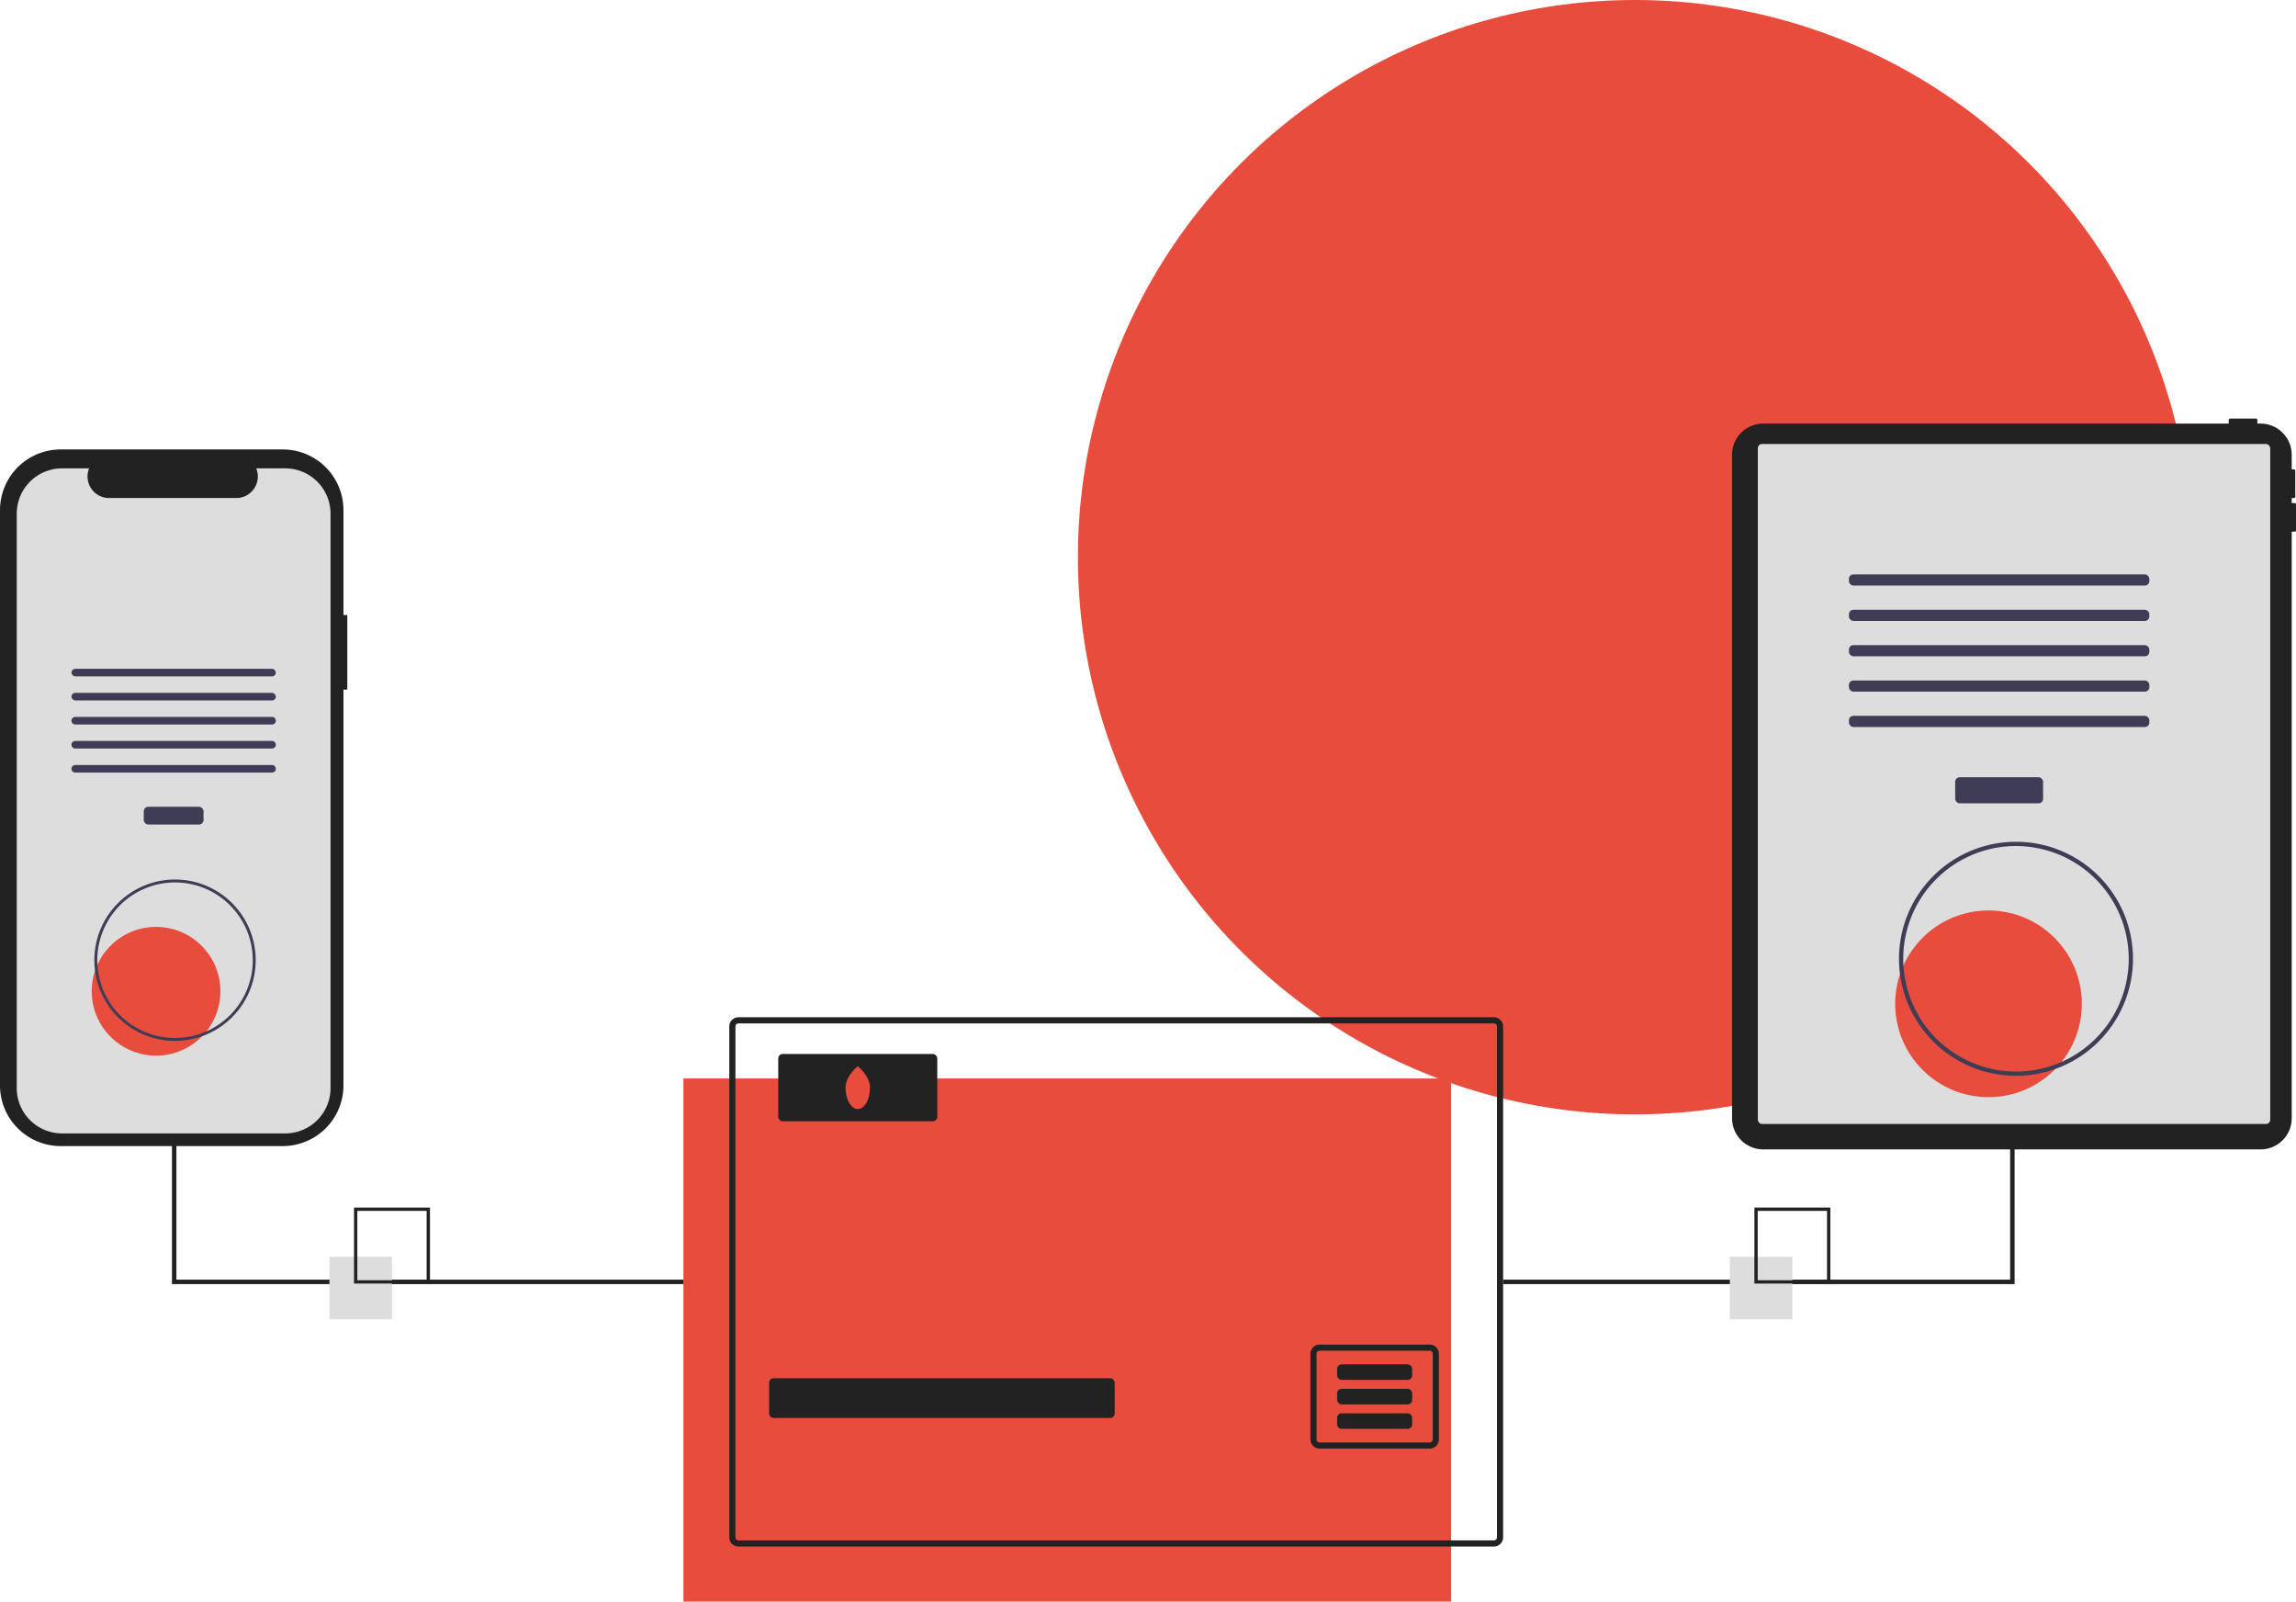 <svg xmlns="http://www.w3.org/2000/svg" width="464.904" height="324.228" viewBox="0 0 464.904 324.228"><defs><style>.a{fill:#e74c3c;}.b{fill:#222;}.c{fill:#ddd;}.d{fill:#3f3d56;}</style></defs><g transform="translate(3720.406 -1742.699)"><circle class="a" cx="112.801" cy="112.801" r="112.801" transform="translate(-3502.146 1742.699)"/><rect class="a" width="155.446" height="105.902" transform="translate(-3582.023 1961.025)"/><path class="b" d="M-3417.908,1948.638h-152.967a1.862,1.862,0,0,0-1.859,1.859v103.424a1.859,1.859,0,0,0,1.859,1.859h152.967a1.859,1.859,0,0,0,1.859-1.859h0V1950.5A1.862,1.862,0,0,0-3417.908,1948.638Zm.62,105.283a.619.619,0,0,1-.616.62h-152.971a.619.619,0,0,1-.62-.616V1950.5a.621.621,0,0,1,.62-.619h152.967a.62.62,0,0,1,.62.619Z"/><rect class="b" width="69.982" height="8.051" rx="0.904" transform="translate(-3564.682 2021.717)"/><path class="b" d="M-3430.914,2014.906h-22.292a1.858,1.858,0,0,0-1.858,1.858h0V2034.1a1.858,1.858,0,0,0,1.858,1.858h22.292a1.858,1.858,0,0,0,1.858-1.858h0v-17.339a1.858,1.858,0,0,0-1.858-1.859Zm.619,19.2a.619.619,0,0,1-.619.619h-22.292a.619.619,0,0,1-.619-.619v-17.339a.617.617,0,0,1,.616-.62h22.295a.618.618,0,0,1,.619.616V2034.1Z"/><rect class="b" width="15.197" height="3.144" rx="0.904" transform="translate(-3449.658 2018.907)"/><rect class="b" width="15.197" height="3.144" rx="0.904" transform="translate(-3449.658 2023.861)"/><rect class="b" width="15.197" height="3.144" rx="0.904" transform="translate(-3449.658 2028.816)"/><rect class="b" width="32.204" height="13.625" rx="0.904" transform="translate(-3562.824 1956.071)"/><path class="a" d="M-3544.245,1962.883c0,2.395-1.109,4.336-2.478,4.336s-2.477-1.941-2.477-4.336,2.477-4.335,2.477-4.335S-3544.245,1960.489-3544.245,1962.883Z"/><path class="b" d="M-3312.485,1900.629h-.9v101.128h-102.659v.9h103.564Z"/><path class="b" d="M-3582.023,2002.661h-103.564V1900.629h.9v101.128h102.66Z"/><path class="b" d="M-3255.792,1844.538h-.58v-1.014h.435a.29.29,0,0,0,.29-.29v-5.217a.29.29,0,0,0-.29-.29h-.435v-2.962a6.311,6.311,0,0,0-6.311-6.312h-.644v-.724a.29.29,0,0,0-.29-.29h-5.217a.29.29,0,0,0-.29.29h0v.724h-94.255a6.312,6.312,0,0,0-6.311,6.312h0v134.314a6.312,6.312,0,0,0,6.311,6.311h100.7a6.31,6.31,0,0,0,6.311-6.311h0V1850.334h.58a.289.289,0,0,0,.29-.289v-5.217a.29.29,0,0,0-.29-.29Z"/><rect class="c" width="103.756" height="137.666" rx="0.861" transform="translate(-3364.474 1832.582)"/><rect class="d" width="17.799" height="5.275" rx="0.904" transform="translate(-3324.511 1900.05)"/><rect class="d" width="60.835" height="2.261" rx="0.904" transform="translate(-3346.029 1858.985)"/><rect class="d" width="60.835" height="2.261" rx="0.904" transform="translate(-3346.029 1866.143)"/><rect class="d" width="60.835" height="2.261" rx="0.904" transform="translate(-3346.029 1873.301)"/><rect class="d" width="60.835" height="2.261" rx="0.904" transform="translate(-3346.029 1880.459)"/><rect class="d" width="60.835" height="2.261" rx="0.904" transform="translate(-3346.029 1887.618)"/><circle class="a" cx="18.895" cy="18.895" r="18.895" transform="translate(-3336.66 1927.022)"/><path class="d" d="M-3312.2,1960.491a23.689,23.689,0,0,1-23.689-23.689,23.689,23.689,0,0,1,23.689-23.69,23.689,23.689,0,0,1,23.69,23.69h0A23.717,23.717,0,0,1-3312.2,1960.491Zm0-46.517a22.828,22.828,0,0,0-22.828,22.828,22.829,22.829,0,0,0,22.828,22.828,22.828,22.828,0,0,0,22.828-22.828h0A22.853,22.853,0,0,0-3312.2,1913.974Z"/><path class="b" d="M-3650.086,1867.2h-.775v-21.227a12.285,12.285,0,0,0-12.286-12.286h-44.973a12.285,12.285,0,0,0-12.286,12.286h0v116.456a12.285,12.285,0,0,0,12.286,12.286h44.973a12.285,12.285,0,0,0,12.286-12.286h0v-80.118h.775Z"/><path class="c" d="M-3653.477,1846.691v116.286a9.175,9.175,0,0,1-9.174,9.177h-45.19a9.175,9.175,0,0,1-9.174-9.177V1846.691a9.175,9.175,0,0,1,9.174-9.174h5.482a4.36,4.36,0,0,0,2.391,5.682,4.356,4.356,0,0,0,1.646.322h25.765a4.358,4.358,0,0,0,4.358-4.358,4.366,4.366,0,0,0-.322-1.646h5.87A9.176,9.176,0,0,1-3653.477,1846.691Z"/><rect class="d" width="12.106" height="3.587" rx="0.904" transform="translate(-3691.299 1906.027)"/><rect class="d" width="41.377" height="1.537" rx="0.769" transform="translate(-3705.935 1878.096)"/><rect class="d" width="41.377" height="1.537" rx="0.769" transform="translate(-3705.935 1882.964)"/><path class="d" d="M-3705.166,1887.833h39.84a.768.768,0,0,1,.768.769h0a.769.769,0,0,1-.768.769h-39.84a.769.769,0,0,1-.768-.769h0A.768.768,0,0,1-3705.166,1887.833Z"/><path class="d" d="M-3705.166,1892.7h39.84a.768.768,0,0,1,.768.769h0a.768.768,0,0,1-.768.768h-39.84a.768.768,0,0,1-.768-.768h0A.768.768,0,0,1-3705.166,1892.7Z"/><path class="d" d="M-3705.166,1897.571h39.84a.768.768,0,0,1,.768.768h0a.768.768,0,0,1-.768.769h-39.84a.768.768,0,0,1-.768-.769h0A.768.768,0,0,1-3705.166,1897.571Z"/><circle class="a" cx="13.03" cy="13.03" r="13.03" transform="translate(-3701.836 1930.344)"/><path class="d" d="M-3684.965,1953.425a16.337,16.337,0,0,1-16.337-16.337,16.337,16.337,0,0,1,16.337-16.338,16.337,16.337,0,0,1,16.337,16.337h0A16.356,16.356,0,0,1-3684.965,1953.425Zm0-32.081a15.743,15.743,0,0,0-15.743,15.744,15.743,15.743,0,0,0,15.743,15.743,15.743,15.743,0,0,0,15.743-15.743A15.761,15.761,0,0,0-3684.965,1921.344Z"/><rect class="c" width="12.663" height="12.663" transform="translate(-3653.698 1997.116)"/><path class="b" d="M-3633.347,2002.543h-15.376v-15.376h15.376Zm-14.708-.668h14.039v-14.039h-14.039Z"/><rect class="c" width="12.663" height="12.663" transform="translate(-3370.141 1997.116)"/><path class="b" d="M-3349.79,2002.543h-15.376v-15.376h15.376Zm-14.707-.668h14.039v-14.039H-3364.5Z"/></g></svg>